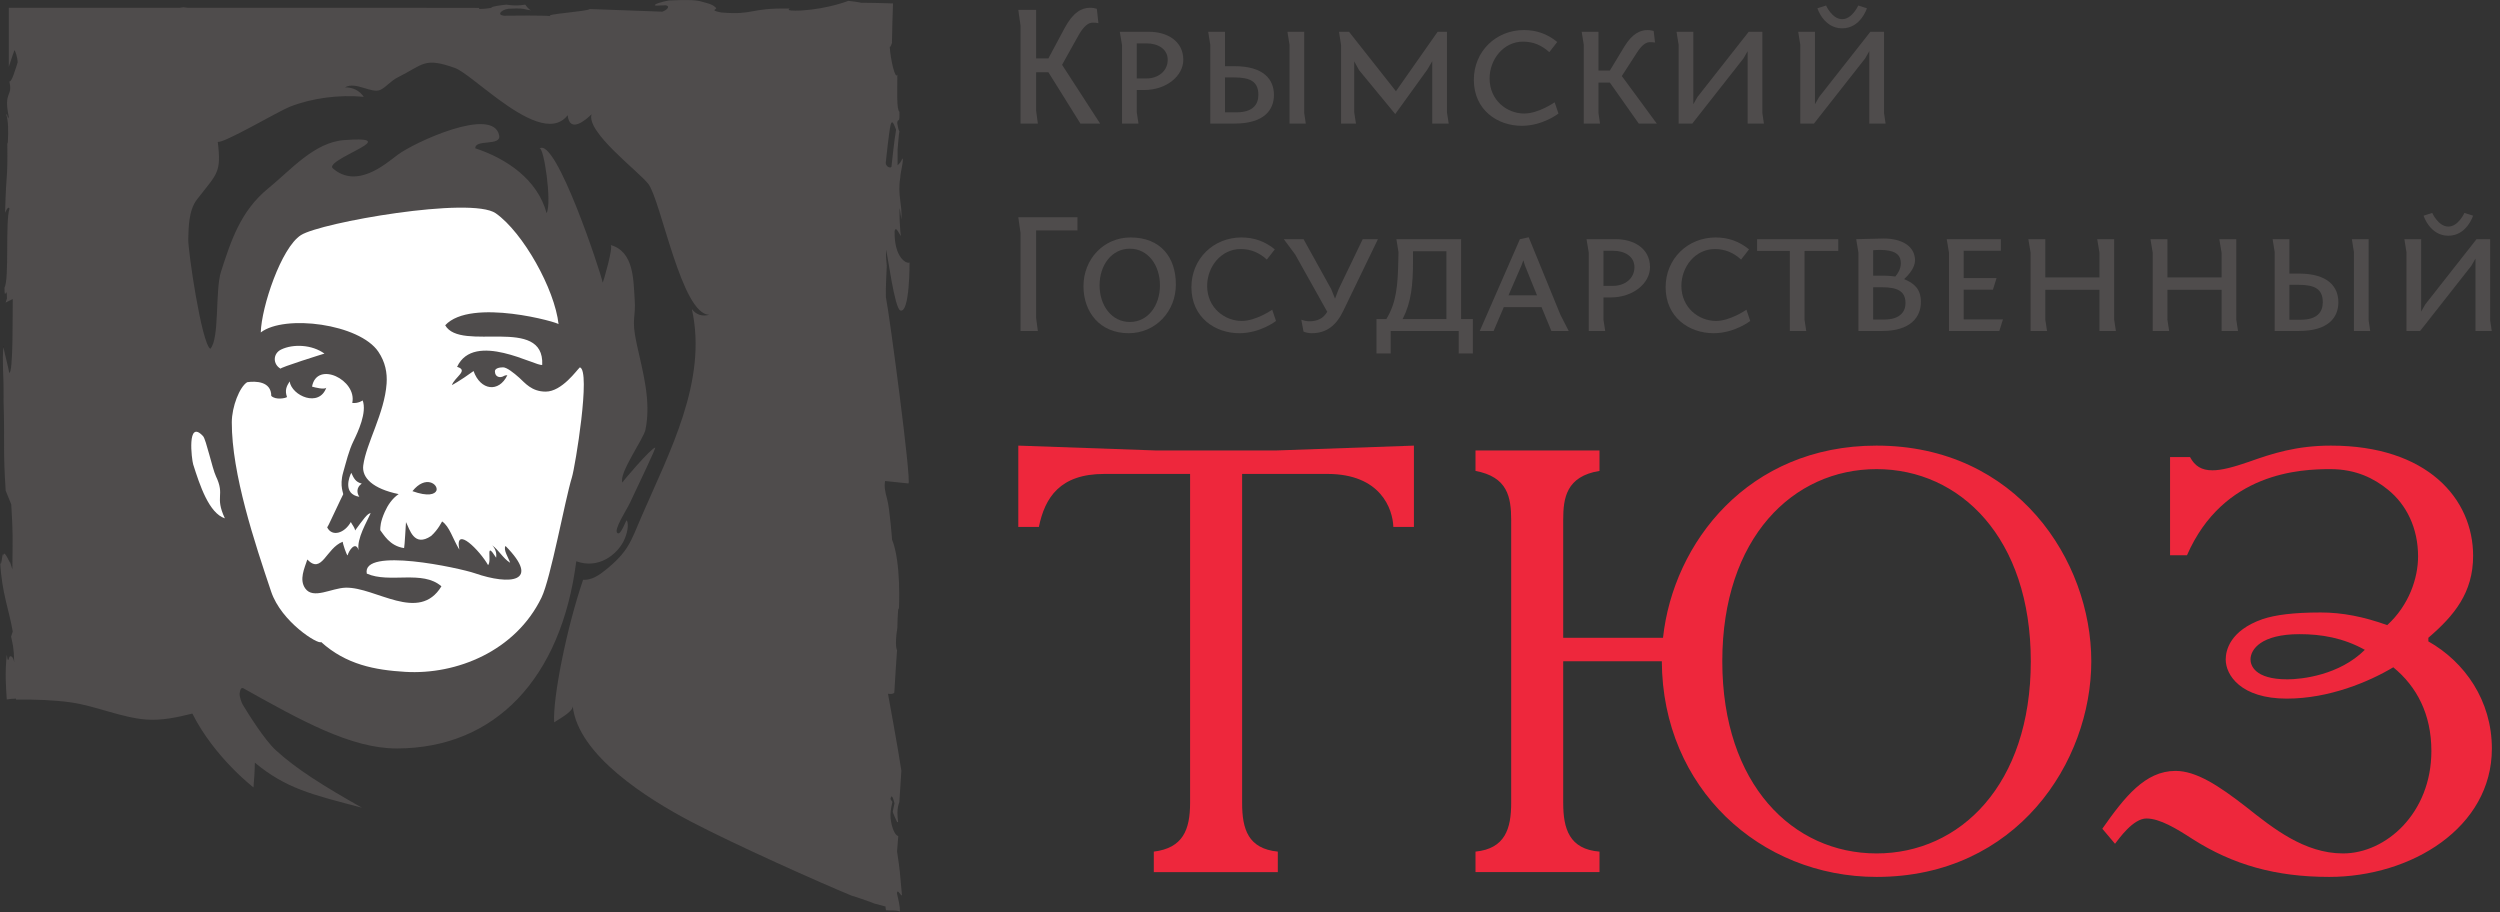<svg width="307" height="112" viewBox="0 0 307 112" fill="none" xmlns="http://www.w3.org/2000/svg">
<rect x="0" y="0" width="307" height="112" fill="#333333" stroke="none"/>
<path d="M128.743 7.173L130.741 3.438C131.782 1.485 132.865 0.954 133.842 0.954C134.204 0.954 134.522 1.017 134.692 1.081L134.884 2.843C134.714 2.8 134.437 2.779 134.182 2.779C133.672 2.779 133.098 3.183 132.461 4.307L130.422 7.958L135.096 15.175H132.675L128.743 8.871H127.235V13.582L127.448 15.175H125.323V3.162L125.047 1.208H127.235V7.173H128.743Z" fill="#4F4C4C"/>
<path d="M140.783 9.635C142.186 9.635 143.396 8.765 143.396 7.343C143.396 6.005 142.186 5.326 140.783 5.326H139.594V9.635H140.783ZM141.123 3.904C143.248 3.904 145.309 4.987 145.309 7.343C145.309 9.317 143.248 11.056 140.486 11.056H139.594V13.795L139.806 15.175H137.788V5.56L137.512 3.904H141.123Z" fill="#4F4C4C"/>
<path d="M160.159 13.88L160.35 15.175H158.353V5.496L158.098 3.904H160.159V13.88ZM150.428 13.795H151.831C153.913 13.795 154.528 12.777 154.528 11.652C154.528 9.996 153.508 9.507 151.533 9.507H150.428V13.795ZM150.428 8.128H151.597C155.208 8.128 156.441 9.784 156.441 11.652C156.441 13.52 155.208 15.175 151.597 15.175H148.622V5.496L148.367 3.904H150.428V8.128Z" fill="#4F4C4C"/>
<path d="M166.894 8.616L166.299 7.533V13.795L166.512 15.175H164.684V5.539L164.43 3.904H165.662L171.42 11.205L176.54 3.904H177.687V13.795L177.9 15.175H175.882V7.513L175.286 8.531L171.335 14.007L166.894 8.616Z" fill="#4F4C4C"/>
<path d="M190.252 6.407C189.36 5.58 188.297 5.112 187.043 5.112C184.601 5.112 182.922 7.319 182.922 9.634C182.922 12.33 185.068 13.942 187.171 13.942C188.935 13.942 190.911 12.562 190.911 12.562L191.379 13.942C191.379 13.942 189.466 15.449 186.873 15.449C183.878 15.449 180.988 13.496 180.988 9.803C180.988 6.28 183.73 3.691 187.13 3.691C188.701 3.691 190.04 4.179 191.23 5.155L190.252 6.407Z" fill="#4F4C4C"/>
<path d="M197.693 8.658L199.478 5.708C200.434 4.137 201.411 3.692 202.304 3.692C202.622 3.692 202.92 3.755 203.069 3.798L203.239 5.22C203.09 5.2 202.835 5.177 202.601 5.177C202.155 5.177 201.646 5.496 201.05 6.409L199.16 9.338L203.451 15.175H201.241L197.693 10.145H196.292V13.88L196.482 15.175H194.486V5.496L194.23 3.904H196.292V8.658H197.693Z" fill="#4F4C4C"/>
<path d="M214.1 7.173L207.812 15.175H206.134V5.496L205.879 3.904H207.94V12.797L208.45 11.906L214.739 3.904H216.417V13.88L216.608 15.175H214.611V6.281L214.1 7.173Z" fill="#4F4C4C"/>
<path d="M228.192 0.678L229.255 1.017C229.255 1.017 228.49 3.479 226.216 3.479C223.943 3.479 223.178 1.017 223.178 1.017L224.24 0.678C224.24 0.678 224.984 2.355 226.216 2.355C227.449 2.355 228.192 0.678 228.192 0.678ZM229.042 7.173L222.753 15.175H221.075V5.496L220.82 3.904H222.881V12.797L223.39 11.906L229.68 3.904H231.358V13.88L231.549 15.175H229.551V6.281L229.042 7.173Z" fill="#4F4C4C"/>
<path d="M125.047 26.677H132.312V28.289H127.235V39.05L127.448 40.643H125.323V28.628L125.047 26.677Z" fill="#4F4C4C"/>
<path d="M138.746 39.539C140.977 39.539 142.442 37.522 142.442 35.039C142.442 32.556 140.977 30.54 138.746 30.54C136.514 30.54 135.027 32.556 135.027 35.039C135.027 37.522 136.514 39.539 138.746 39.539ZM144.397 34.934C144.397 38.265 141.889 40.918 138.597 40.918C135.07 40.918 133.051 38.329 133.051 35.145C133.051 31.813 135.537 29.16 138.83 29.16C142.548 29.16 144.397 31.622 144.397 34.934Z" fill="#4F4C4C"/>
<path d="M155.568 31.877C154.676 31.049 153.613 30.582 152.36 30.582C149.917 30.582 148.238 32.79 148.238 35.103C148.238 37.798 150.384 39.412 152.488 39.412C154.251 39.412 156.227 38.032 156.227 38.032L156.694 39.412C156.694 39.412 154.782 40.918 152.191 40.918C149.194 40.918 146.305 38.965 146.305 35.273C146.305 31.749 149.045 29.16 152.445 29.16C154.017 29.16 155.356 29.648 156.546 30.624L155.568 31.877Z" fill="#4F4C4C"/>
<path d="M164.94 38.201C164.09 39.963 162.9 40.918 161.074 40.918C160.755 40.918 160.414 40.854 160.075 40.727L159.799 39.263C160.117 39.369 160.457 39.454 160.775 39.454C161.795 39.454 162.518 39.093 162.985 38.286L159.055 31.262L157.652 29.372H160.075L163.474 35.506L163.941 36.673L164.387 35.506L167.34 29.372H169.21L164.94 38.201Z" fill="#4F4C4C"/>
<path d="M172.244 39.179H177.619V30.858H173.518V32.047C173.518 34.976 173.306 37.119 172.244 39.179ZM169.035 39.179H170.246C171.5 37.119 171.649 34.976 171.712 32.047L171.734 30.964L171.479 29.372H179.424V39.179H180.869V43.402H179.128V40.643H170.778V43.402H169.035V39.179Z" fill="#4F4C4C"/>
<path d="M185.241 36.27H188.746L187.26 32.598L187.068 31.962L186.835 32.598L185.241 36.27ZM186.644 29.372L187.726 29.138L191.615 38.647L192.634 40.643H190.51L189.299 37.714H184.667L183.415 40.643H181.715L186.644 29.372Z" fill="#4F4C4C"/>
<path d="M198.096 35.103C199.498 35.103 200.709 34.232 200.709 32.81C200.709 31.474 199.498 30.794 198.096 30.794H196.906V35.103H198.096ZM198.435 29.372C200.56 29.372 202.621 30.454 202.621 32.81C202.621 34.785 200.56 36.525 197.799 36.525H196.906V39.263L197.119 40.643H195.1V31.028L194.824 29.372H198.435Z" fill="#4F4C4C"/>
<path d="M213.802 31.877C212.911 31.049 211.848 30.582 210.594 30.582C208.152 30.582 206.473 32.79 206.473 35.103C206.473 37.798 208.618 39.412 210.722 39.412C212.486 39.412 214.461 38.032 214.461 38.032L214.929 39.412C214.929 39.412 213.016 40.918 210.424 40.918C207.429 40.918 204.539 38.965 204.539 35.273C204.539 31.749 207.28 29.16 210.68 29.16C212.252 29.16 213.59 29.648 214.78 30.624L213.802 31.877Z" fill="#4F4C4C"/>
<path d="M215.773 29.372H225.738V30.815H221.595V39.263L221.807 40.643H219.789V30.815H215.773V29.372Z" fill="#4F4C4C"/>
<path d="M230.023 39.242H231.362C233.381 39.242 233.996 38.223 233.996 37.225C233.996 35.739 232.997 35.273 231.065 35.273H230.023V39.242ZM230.023 33.85H231.362C231.936 33.85 232.743 33.957 232.743 33.957C233.062 33.595 233.422 33.022 233.422 32.322C233.422 31.198 232.637 30.688 230.788 30.688C230.555 30.688 230.299 30.709 230.023 30.73V33.85ZM231.298 29.287C233.571 29.287 235.165 30.243 235.165 31.983C235.165 32.896 234.358 33.786 233.826 34.275C235.037 34.784 235.887 35.463 235.887 37.077C235.887 38.923 234.634 40.643 231.149 40.643H228.217V31.028L227.941 29.372C231.107 29.287 231.298 29.287 231.298 29.287Z" fill="#4F4C4C"/>
<path d="M239.335 31.028L239.059 29.372H245.708V30.794H241.14V34.148H245.177L244.731 35.569H241.14V39.22H245.963L245.518 40.643H239.335V31.028Z" fill="#4F4C4C"/>
<path d="M259.62 39.263L259.832 40.643H257.814V35.59H251.164V39.263L251.377 40.643H249.358V31.028L249.082 29.372H251.164V34.062H257.814V31.028L257.538 29.372H259.62V39.263Z" fill="#4F4C4C"/>
<path d="M274.616 39.263L274.828 40.643H272.81V35.59H266.159V39.263L266.372 40.643H264.354V31.028L264.078 29.372H266.159V34.062H272.81V31.028L272.533 29.372H274.616V39.263Z" fill="#4F4C4C"/>
<path d="M290.869 39.348L291.061 40.643H289.063V30.963L288.809 29.372H290.869V39.348ZM281.139 39.263H282.541C284.623 39.263 285.239 38.244 285.239 37.119C285.239 35.463 284.219 34.975 282.244 34.975H281.139V39.263ZM281.139 33.596H282.308C285.919 33.596 287.152 35.251 287.152 37.119C287.152 38.986 285.919 40.643 282.308 40.643H279.333V30.963L279.078 29.372H281.139V33.596Z" fill="#4F4C4C"/>
<path d="M302.631 26.146L303.692 26.485C303.692 26.485 302.927 28.947 300.654 28.947C298.381 28.947 297.615 26.485 297.615 26.485L298.678 26.146C298.678 26.146 299.422 27.823 300.654 27.823C301.886 27.823 302.631 26.146 302.631 26.146ZM303.48 32.641L297.191 40.643H295.513V30.963L295.258 29.372H297.318V38.265L297.828 37.374L304.117 29.372H305.795V39.348L305.987 40.643H303.99V31.749L303.48 32.641Z" fill="#4F4C4C"/>
<path d="M125.047 54.722L141.909 55.315H156.766L173.628 54.722V64.709H171.103C171.028 62.49 169.543 58.199 163.005 58.199H152.532V98.587C152.532 101.842 153.275 104.209 156.915 104.58V107.094H141.686V104.58C145.252 104.136 146.144 101.916 146.144 98.587V58.199H135.595C130.173 58.199 128.316 61.084 127.573 64.709H125.047V54.722Z" fill="#EE273C"/>
<path d="M211.498 81.204C211.498 96.368 220.189 104.801 230.44 104.801C240.691 104.801 249.382 96.368 249.382 81.204C249.382 66.04 240.691 57.608 230.44 57.608C220.189 57.608 211.498 66.04 211.498 81.204ZM204.218 78.319C205.481 66.631 214.692 54.722 230.44 54.722C247.674 54.722 256.811 68.85 256.811 81.204C256.811 93.557 247.674 107.685 230.44 107.685C216.178 107.685 204.144 96.811 204.071 81.204H191.962V98.586C191.962 101.768 192.705 104.282 196.419 104.579V107.093H181.191V104.579C184.831 104.209 185.574 101.768 185.574 98.586V63.895C185.574 61.01 185.128 58.569 181.191 57.828V55.314H196.419V57.828C192.333 58.495 191.962 61.158 191.962 63.82V78.319H204.218Z" fill="#EE273C"/>
<path d="M282.38 77.875C277.699 77.875 276.363 79.725 276.363 80.982C276.363 81.647 276.808 83.423 280.894 83.423C282.677 83.423 287.282 82.905 290.402 79.799C287.729 78.319 285.054 77.875 282.38 77.875ZM266.483 56.128H268.935C269.53 57.237 270.346 57.755 271.683 57.755C272.797 57.755 274.209 57.385 276.14 56.719C279.038 55.684 282.008 54.722 286.243 54.722C298.053 54.722 303.699 61.232 303.699 68.259C303.699 72.771 301.396 75.582 298.202 78.319V78.763C302.659 81.278 306.002 86.012 306.002 91.93C306.002 101.62 296.122 107.685 286.019 107.685C279.483 107.685 274.209 106.206 269.232 103.026C267.3 101.768 265.22 100.51 263.587 100.51C261.953 100.51 260.243 102.951 259.724 103.616L258.164 101.768C260.913 97.847 263.438 94.667 267.152 94.667C269.677 94.667 272.426 96.442 275.843 99.105C279.112 101.693 282.974 104.801 287.729 104.801C293.002 104.801 298.574 99.844 298.574 92.225C298.574 87.713 296.79 84.31 293.893 81.943C290.922 83.719 286.019 85.79 280.82 85.79C275.174 85.79 273.317 82.906 273.317 80.982C273.317 79.873 273.838 77.431 277.849 76.026C279.409 75.508 281.637 75.212 284.98 75.212C287.653 75.212 290.254 75.73 293.151 76.765C295.825 74.325 296.939 70.996 296.939 68.333C296.939 64.856 295.528 61.971 293.226 60.122C291.591 58.791 289.363 57.608 286.169 57.608C282.528 57.608 273.02 57.976 268.563 68.184H266.483V56.128Z" fill="#EE273C"/>
<path d="M0.428 42.783C0.439 42.701 0.444 42.604 0.457 42.529C0.424 42.505 0.423 42.618 0.428 42.783Z" fill="#1B1615"/>
<path d="M109.532 5.457C109.532 5.479 109.531 5.496 109.531 5.521C109.578 5.303 109.569 5.341 109.532 5.457Z" fill="#1B1615"/>
<path d="M108.782 20.146C108.779 20.076 108.777 20.007 108.774 19.938C108.855 19.169 109.181 16.091 109.37 15.316C109.57 14.575 109.816 15.392 110.041 15.935C109.825 17.088 109.497 20.235 109.471 20.477C109.484 20.513 109.377 20.534 109.394 20.565C109.077 20.579 108.922 20.448 108.782 20.146ZM109.858 28.395C110.006 27.569 110.518 29.011 110.642 28.944C110.515 28.523 110.398 25.865 110.489 25.567L110.688 26.943C110.827 25.137 110.195 23.996 110.55 21.825C110.574 21.076 111.027 19.589 110.808 19.459C110.678 19.833 110.463 20.102 110.222 20.289V18.392C110.222 18.392 110.38 16.363 110.447 16.118C110.346 16.073 110.22 15.392 110.18 15.108C110.267 14.321 110.494 15.434 110.448 13.724C110.073 13.439 110.207 11.138 110.191 9.175C109.949 9.8 109.364 7.412 109.257 5.737C109.352 5.835 109.477 5.459 109.533 5.277C109.543 4.339 109.562 3.52 109.586 2.759C109.613 1.94 109.638 1.183 109.662 0.423C109.048 0.405 108.431 0.387 107.777 0.368C107.459 0.362 107.132 0.356 106.791 0.35C106.463 0.348 106.123 0.345 105.765 0.343C105.474 0.251 104.176 0.105 104.176 0.105C104.176 0.105 101.762 1.069 98.459 1.288C95.835 1.405 97.322 0.983 96.866 1.05C91.935 0.968 92.665 1.873 88.572 1.533C86.947 1.233 88.246 1.143 87.886 0.926C87.43 0.471 86.746 0.379 86.153 0.197C85.561 0.015 84.587 -0.063 82.14 0.06C81.465 0.161 79.995 0.571 80.547 0.692L81.751 0.65C82.501 0.814 81.627 1.394 81.183 1.474C81.19 1.464 81.531 1.484 81.183 1.428L72.428 1.109C72.118 1.417 66.801 1.731 67.594 1.976C66.723 1.879 63.052 1.913 61.889 1.93C60.955 1.833 61.554 1.203 62.433 1.074C62.818 1.053 63.118 1.043 63.362 1.04C63.541 1.047 63.719 1.05 63.891 1.049C64.469 1.082 64.537 1.191 65.223 1.269C64.892 1.166 64.516 0.584 64.516 0.584C64.481 0.522 63.757 0.81 62.164 0.573C61.563 0.636 60.309 0.782 60.344 0.961C60.344 0.961 59.726 1.093 58.872 1.1L58.809 0.975C58.889 0.963 50.413 0.961 50.413 0.961L50.4 0.96L50.401 0.961H23.125L22.513 0.893L22.05 0.961H1.08V8.214C1.354 7.321 1.778 6.146 1.778 6.146C1.89 6.282 2.153 7.062 2.17 7.653C1.901 8.466 1.439 10.142 1.144 10.001C1.612 11.937 0.404 11.14 1.074 14.316C0.967 15.017 0.904 13.718 0.781 14.092C1.008 14.898 1.055 15.87 0.954 17.671L0.898 17.468C0.953 22.528 0.775 20.458 0.626 26.143C0.626 26.143 0.984 25.186 1.165 25.62C0.633 27.24 1.157 34.235 0.552 35.331C0.549 37.21 0.855 34.78 0.851 36.659L0.687 37.157L1.565 36.723C1.531 37.955 1.653 46.18 1.11 45.752C1.126 45.453 0.436 42.923 0.424 42.602C0.245 44.089 0.456 46.706 0.436 47.507L0.441 49.369C0.594 54.499 0.366 55.297 0.699 60.253L1.383 61.94C1.611 65.724 1.551 65.856 1.52 69.919L1.187 68.884C1.447 69.806 0.455 67.141 0.441 68.278C0.296 67.229 0.16 70.252 0 68.876C0.245 72.979 1.107 74.839 1.565 77.55L1.361 78.175C1.546 79.099 1.695 79.305 1.748 81.38C1.663 80.558 1.215 80.436 1.133 80.732C1.046 81.048 0.951 81.381 0.831 80.395C0.585 82.788 0.746 84.501 0.832 85.892C1.203 85.832 1.58 85.793 1.964 85.789C1.964 85.831 1.964 85.873 1.964 85.915C4.394 85.88 6.711 85.967 8.725 86.256C11.764 86.693 14.957 88.138 17.964 88.361C19.826 88.498 21.723 88.106 23.623 87.627C26.325 93.013 31.127 96.693 31.127 96.693C31.209 95.692 31.281 94.757 31.294 93.651C35.096 96.81 38.219 97.555 44.442 99.183C39.808 96.568 36.357 94.428 33.834 92.094C32.456 90.82 30.462 87.615 29.793 86.505C29.686 86.328 29.387 85.537 29.427 85.173C29.473 84.762 29.572 84.399 29.868 84.512C36.947 88.468 43.106 91.917 48.716 91.911C60.79 91.898 68.916 83.334 70.767 68.925C73.522 69.919 75.711 68.096 76.532 66.545C77.085 65.499 77.211 64.409 76.99 63.924C76.884 63.69 76.258 65.861 75.802 65.451C75.346 65.04 76.925 62.661 77.344 61.777C78.601 59.116 80.6 54.94 80.453 54.963C79.939 55.044 76.404 59.176 76.44 59.249C75.923 58.209 79.034 53.877 79.259 52.784C79.992 49.204 78.933 45.681 78.186 42.225C77.482 38.969 78.116 39.201 77.931 36.63C77.769 34.392 77.858 30.879 74.974 30.087C75.379 30.198 74.091 34.62 74.013 34.706C73.75 33.394 68.244 16.719 66.239 18.242C66.769 17.838 67.812 24.978 67.119 26.168C66.014 22.057 62.215 19.473 58.369 18.214C58.314 17.046 61.559 17.988 61.298 16.634C60.591 12.968 50.791 17.52 48.807 19.03C47.283 20.189 43.791 23.225 40.873 20.672C40.169 20.056 43.611 18.66 44.763 17.873C45.581 17.314 45.433 16.966 42.267 17.203C38.582 17.479 35.736 20.857 32.938 23.134C29.52 25.916 28.337 29.649 27.138 33.367C26.405 35.639 26.98 41.617 25.825 42.833C24.745 42.163 23.074 30.728 23.119 29.366C23.164 28.004 23.139 25.861 24.183 24.502C26.635 21.309 27.213 21.305 26.741 17.417C27.431 17.648 34.192 13.662 35.557 13.123C38.34 12.023 41.676 11.609 44.675 11.889C44.11 11.104 43.339 10.718 42.361 10.731C43.665 9.946 45.662 11.562 46.737 11.023C47.462 10.659 47.978 9.932 48.865 9.491C52.033 7.915 52.054 6.999 55.854 8.342C56.84 8.691 58.868 10.473 61.124 12.134C64.273 14.454 67.869 16.535 69.708 14.149C69.943 16.426 71.935 14.747 72.646 14.025C71.953 16.209 78.382 21.019 79.6 22.565C81.161 24.547 83.703 38.744 87.125 38.648C86.243 38.899 85.522 38.671 84.962 37.963C86.929 46.754 82.175 55.57 78.812 63.353C77.433 66.544 77.208 67.692 74.343 70.011C73.615 70.6 72.61 71.287 71.607 71.196C69.601 77.033 67.868 85.697 68.05 88.707C69.171 88.001 70.37 87.301 70.33 86.701C70.983 92.749 79.524 98.098 84.883 100.911C90.242 103.724 100.892 108.476 104.538 109.969C105.376 110.233 106.21 110.511 107.035 110.819C107.141 110.858 107.243 110.906 107.347 110.949C107.824 111.083 108.29 111.203 108.75 111.322C108.75 111.371 108.75 111.42 108.749 111.47C108.749 111.47 108.657 111.48 108.749 111.479C108.749 111.491 108.794 111.768 108.794 111.78C109.402 111.846 109.944 111.726 110.506 111.929C110.541 111.203 110.262 110.311 110.139 109.66C110.239 109.085 110.622 110.099 110.759 109.923C110.469 106.724 110.548 107.181 110.158 104.553L110.306 102.675C109.698 102.478 109.41 101.014 109.364 100.483C109.317 99.952 109.367 99.411 109.592 98.454C109.517 98.418 109.443 98.26 109.353 98.121C109.402 97.868 109.458 97.781 109.518 97.806C109.619 97.849 109.733 98.205 109.844 98.629C109.835 98.674 109.679 99.426 109.626 99.687C109.713 99.981 110.048 100.699 110.158 100.931C110.201 100.959 110.244 100.97 110.285 100.94C110.261 100.83 110.169 99.908 110.222 99.409C110.276 98.91 110.441 98.484 110.441 98.484L110.688 94.642C110.36 92.373 109.045 85.195 109.045 85.195C109.045 85.195 109.638 85.298 109.82 85.059C109.866 84.021 110.155 79.86 110.155 79.86C110.155 79.86 109.836 79.3 110.19 77.132C110.195 77.62 110.226 74.144 110.388 74.8C110.388 74.8 110.694 69.095 109.546 66.271C109.546 66.271 109.258 62.456 108.953 61.347C108.649 60.237 108.576 59.738 108.68 59.067L111.555 59.368C111.956 59.154 109.239 38.715 108.787 36.48C108.736 35.688 108.896 32.635 108.896 32.635L108.806 31.607C108.801 31.288 108.799 30.969 108.807 30.653C109.005 31.313 109.86 37.913 110.566 38.128C111.737 38.483 111.692 32.236 111.692 32.236C111.32 32.44 109.792 31.638 109.858 28.395Z" fill="#4F4C4C"/>
<path d="M34.462 45.279C33.501 44.742 33.48 43.424 34.532 42.918C35.994 42.213 38.319 42.307 39.845 43.425C39.889 43.394 34.251 45.162 34.462 45.279Z" fill="white"/>
<path d="M44.127 61.008C42.046 60.664 42.899 58.512 43.138 58.062C43.439 58.714 43.654 59.194 44.422 59.385C43.741 59.862 43.811 60.542 44.127 61.008Z" fill="white"/>
<path d="M24.939 53.562C25.311 53.965 26.069 57.541 26.519 58.487C27.674 60.912 26.325 60.902 27.614 63.655C25.664 63.013 24.535 59.596 23.723 57.028C23.543 56.461 22.913 51.374 24.939 53.562Z" fill="white"/>
<path d="M53.599 60.236C53.414 60.704 52.556 61.003 50.648 60.315C52.265 58.297 53.837 59.474 53.599 60.236ZM71.207 45.111C70.86 45.403 69.018 48.09 67.012 48.09C65.273 48.09 64.469 47.017 63.775 46.395C63.08 45.773 62.229 45.108 61.778 45.108C61.291 45.108 60.775 45.243 60.775 45.595C60.775 46.325 61.428 46.438 61.846 46.188C61.986 46.104 62.143 46.074 62.304 46.075C61.257 48.25 59 47.952 58.153 45.564C56.482 46.782 55.494 47.292 55.494 47.292C55.827 46.308 57.608 45.481 56.129 45.05C58.221 40.579 65.873 45.063 66.586 44.807C66.867 38.681 56.567 43.294 54.67 39.943C57.829 36.518 68.822 39.649 68.593 39.821C68.125 35.503 64.226 28.547 60.882 26.194C57.873 24.077 39.383 27.324 36.956 28.871C34.527 30.419 32.107 37.7 32.022 40.824C34.955 38.576 44.158 39.759 46.468 43.202C47.319 44.472 47.566 45.786 47.475 47.101C47.221 50.749 44.972 54.413 44.608 57.149C44.405 58.667 45.783 60.021 48.954 60.675C48.156 61.218 47.615 62.044 47.26 62.837C46.691 64.106 46.705 64.719 46.693 65.102C47.077 65.578 47.838 67.059 49.623 67.303C49.691 67.089 49.83 64.384 49.856 64.117C50.309 64.982 50.822 67.248 52.945 65.815C53.83 65.024 54.294 64 54.288 64.031C55.206 64.642 55.602 66.187 56.409 67.495C55.779 64.392 58.965 67.656 59.937 69.398C60.448 68.803 59.523 66.288 60.925 68.487C61.003 67.899 60.842 67.39 60.44 66.96C61.285 67.586 61.757 68.552 62.643 69.109C62.482 68.558 61.756 67.499 62.081 67.046C66.462 71.499 62.652 71.899 58.309 70.394C56.452 69.749 44.39 67.136 45.041 70.44C47.843 71.676 51.883 69.957 54.206 72C51.447 76.544 46.121 72.075 42.449 72.167C40.703 72.21 38.463 73.645 37.484 72.26C36.717 71.177 37.383 69.797 37.738 68.709C39.541 70.591 40.035 67.311 42.088 66.526C42.088 66.766 42.558 68.182 42.689 68.202C42.818 67.633 43.656 66.375 44.038 67.563C43.773 66.175 45.087 64.016 45.519 63.016C45.124 63.016 44.558 63.857 43.604 65.144C43.566 64.777 43.242 64.438 43.082 64.105C42.313 65.481 40.778 65.963 40.178 64.761C40.318 64.608 40.826 63.412 41.79 61.425C41.898 61.204 42.011 60.972 42.13 60.732C42.25 60.647 41.641 59.755 42.145 58.002C42.519 56.704 42.832 55.342 43.406 54.17C43.976 53.008 45.075 50.654 44.538 49.173C44.538 49.173 43.992 49.569 43.257 49.481C43.878 46.668 38.914 44.233 38.318 47.476C38.637 47.577 39.921 47.893 40.076 47.59C39.193 50.088 35.831 48.605 35.567 46.838C35.156 47.471 34.963 47.96 35.245 48.757C35.062 48.91 33.844 49.146 33.313 48.618C33.307 46.798 31.365 46.786 30.35 46.934C29.42 47.516 28.47 49.934 28.465 51.859C28.449 58.178 31.295 66.698 33.298 72.653C34.558 76.397 39.113 79.206 39.434 78.84C42.525 81.628 46.047 82.277 49.745 82.503C56.087 82.889 63.319 79.936 66.496 73.383C67.642 71.016 69.365 61.437 70.234 58.608C70.626 57.334 72.585 45.474 71.207 45.111Z" fill="white"/>
</svg>

